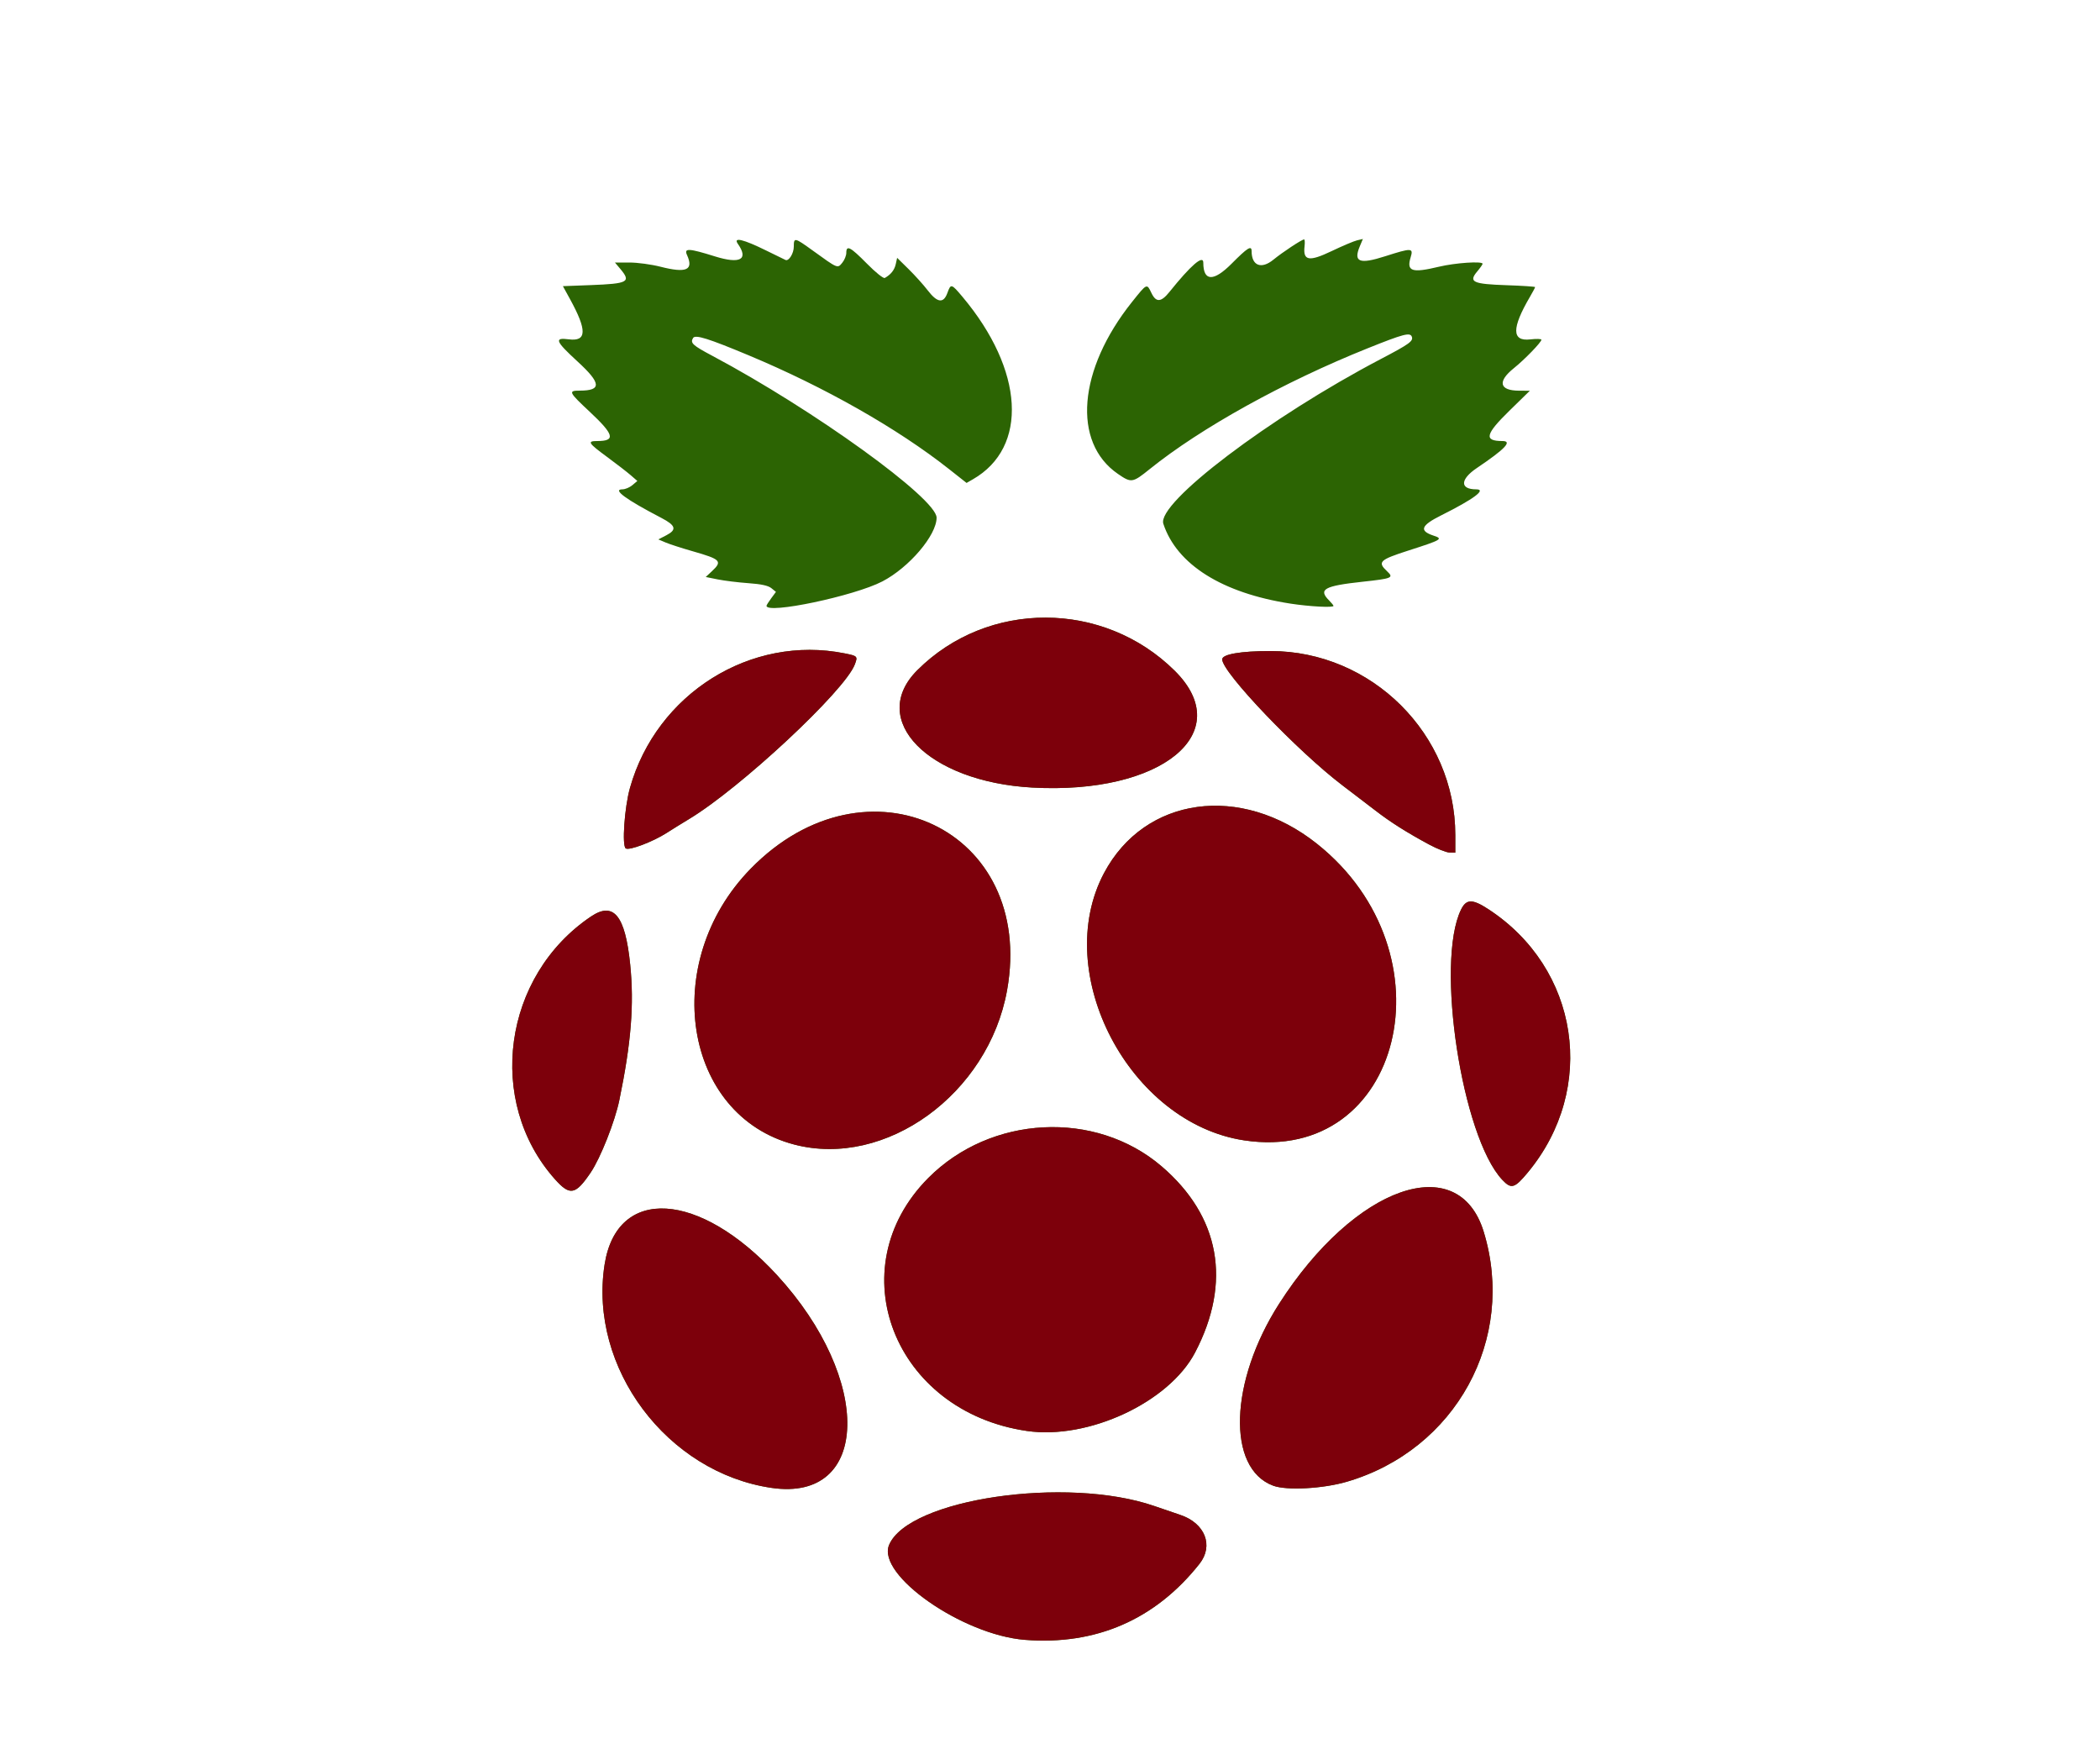 <?xml version="1.0" encoding="UTF-8" standalone="no"?>
<!-- Created with Inkscape (http://www.inkscape.org/) -->

<svg
   xmlns:dc="http://purl.org/dc/elements/1.1/"
   xmlns:cc="http://creativecommons.org/ns#"
   xmlns:rdf="http://www.w3.org/1999/02/22-rdf-syntax-ns#"
   xmlns:svg="http://www.w3.org/2000/svg"
   xmlns="http://www.w3.org/2000/svg"
   xmlns:xlink="http://www.w3.org/1999/xlink"
   xmlns:sodipodi="http://sodipodi.sourceforge.net/DTD/sodipodi-0.dtd"
   xmlns:inkscape="http://www.inkscape.org/namespaces/inkscape"
   id="svg2"
   version="1.1"
   inkscape:version="0.91 r13725"
   width="1000"
   height="833"
   viewBox="0 0 1000 833"
   sodipodi:docname="FPRXVESIJ0EHOOA.RECT2100.jpg.svg">
  <defs
     id="defs6" />
  <sodipodi:namedview
     pagecolor="#ffffff"
     bordercolor="#666666"
     borderopacity="1"
     objecttolerance="10"
     gridtolerance="10"
     guidetolerance="10"
     inkscape:pageopacity="0"
     inkscape:pageshadow="2"
     inkscape:window-width="640"
     inkscape:window-height="480"
     id="namedview4"
     showgrid="false"
     inkscape:zoom="0.56662665"
     inkscape:cx="574.40484"
     inkscape:cy="398.41303"
     inkscape:window-x="498"
     inkscape:window-y="143"
     inkscape:window-maximized="0"
     inkscape:current-layer="svg2"
     showguides="false" />
  <g
     id="g3469">
    <path
       style="fill:#2c6403"
       d="m 488,780.824 c -29.711,-2.362 -70.583,-30.919 -64.634,-45.159 9.164,-21.932 84.455,-33.004 126.288,-18.571 4.865,1.678 10.421,3.578 12.346,4.221 11.856,3.959 16.053,14.652 9.165,23.345 C 550.142,771.192 521.809,783.512 488,780.824 Z M 367.466,708.477 c -49.865,-7.277 -87.244,-57.239 -79.564,-106.348 5.869,-37.527 45.125,-35.154 82.045,4.959 45.825,49.79 44.395,108.229 -2.481,101.388 z m 238.8,-1.062 c -22.183,-8.229 -20.818,-49.692 2.853,-86.642 36.013,-56.218 85.421,-73.575 97.424,-34.225 15.575,51.062 -13.315,103.796 -65.19,118.995 -11.392,3.338 -28.653,4.259 -35.087,1.872 z M 489,681.363 C 425.685,672.118 399.145,604.124 442,560.952 471.773,530.959 521.603,528.415 553.063,555.281 580.961,579.105 586.629,610.483 569.089,644 556.676,667.721 518.273,685.637 489,681.363 Z M 264.259,561.501 c -33.005,-37.031 -24.794,-96.844 17.173,-125.107 10.76,-7.246 16.28,-0.507 18.648,22.77 1.943,19.101 0.483,37.4 -5.159,64.674 -2.119,10.244 -8.961,27.534 -13.634,34.456 -7.234,10.716 -9.889,11.216 -17.028,3.206 z M 715.343,561.75 c -19.219,-20.486 -31.888,-103.527 -19.622,-128.612 2.49,-5.093 5.373,-5.172 12.804,-0.354 43.524,28.222 52.198,85.429 19.023,125.466 -6.33,7.639 -7.9,8.09 -12.206,3.5 z M 378.202,544.978 c -52.807,-13.834 -64.332,-86.648 -20.78,-131.285 55.338,-56.717 135.857,-18.608 122.14,57.807 -8.868,49.404 -57.814,84.886 -101.36,73.478 z M 592.5,542.998 c -54.702,-8.227 -92.118,-79.564 -66.764,-127.292 19.378,-36.479 65.132,-42.772 101.379,-13.944 65.337,51.964 40.682,152.561 -34.614,141.236 z m 88,-140.895 C 669.869,396.371 662.173,391.501 655,385.969 651.425,383.212 644.45,377.887 639.5,374.137 617.995,357.843 582,320.176 582,313.967 582,311.521 590.823,310 605.007,310 653.211,310 693,349.614 693,397.607 l 0,8.393 -2.75,-0.061 c -1.512,-0.033 -5.9,-1.759 -9.75,-3.836 z m -382.509,1.891 c -1.891,-1.168 -0.619,-19.542 1.995,-28.821 12.652,-44.917 57.569,-73.052 102.264,-64.058 6.137,1.235 6.271,1.384 4.779,5.308 -4.763,12.528 -54.624,58.996 -79.029,73.651 -3.025,1.817 -7.792,4.77 -10.594,6.564 -6.538,4.185 -17.702,8.415 -19.415,7.356 z M 491.5,374.998 c -49.571,-2.767 -78.378,-32.206 -54.68,-55.88 33.513,-33.479 88.636,-33.358 122.571,0.269 29.814,29.543 -6.213,59.054 -67.891,55.611 z M 365,288.46 c 0,-0.297 1.012,-1.911 2.25,-3.587 l 2.25,-3.046 -2.169,-1.758 c -1.524,-1.235 -4.796,-1.946 -11,-2.391 -4.857,-0.348 -11.403,-1.152 -14.547,-1.787 l -5.715,-1.154 2.965,-2.77 c 5.072,-4.738 4.186,-5.665 -9.024,-9.434 -5.219,-1.489 -11.069,-3.377 -13,-4.196 l -3.51,-1.489 3.813,-1.98 c 5.085,-2.641 4.512,-4.668 -2.322,-8.226 C 298.032,237.813 291.469,233 296.389,233 c 1.314,0 3.452,-0.897 4.75,-1.993 l 2.361,-1.993 -3.181,-2.757 c -1.749,-1.516 -6.812,-5.429 -11.25,-8.695 C 280.059,210.93 279.488,210 284.429,210 c 8.847,0 8.048,-3.041 -3.679,-14.002 C 270.785,186.684 270.465,186 276.066,186 c 10.532,0 10.263,-3.502 -1.066,-13.89 -10.505,-9.634 -11.24,-11.476 -4.207,-10.543 8.666,1.15 8.838,-4.226 0.617,-19.187 l -3.363,-6.12 13.226,-0.503 c 17.854,-0.679 19.346,-1.49 14.138,-7.68 L 292.822,125 l 6.929,0 c 3.811,0 10.448,0.9 14.749,2 12.365,3.162 15.916,1.598 12.648,-5.574 -1.529,-3.356 0.818,-3.243 13.218,0.633 12.089,3.779 16.241,1.535 11.001,-5.945 -2.372,-3.386 2.574,-2.214 13.576,3.218 4.644,2.293 8.754,4.301 9.134,4.463 1.561,0.666 3.922,-3.167 3.922,-6.366 0,-4.456 0.368,-4.381 8.952,1.821 12.088,8.735 11.852,8.637 14.109,5.889 1.067,-1.298 1.939,-3.436 1.939,-4.75 0,-3.854 1.937,-2.843 9.788,5.111 4.232,4.287 7.898,7.221 8.557,6.848 2.88,-1.627 4.592,-3.787 5.202,-6.564 l 0.661,-3.009 5.458,5.363 c 3.002,2.95 7.097,7.5 9.101,10.113 4.569,5.957 7.524,6.351 9.369,1.25 1.638,-4.53 1.896,-4.467 7.125,1.75 29.431,34.988 31.551,71.75 5.017,86.977 l -3.01,1.727 -8.384,-6.615 C 427.352,203.986 392.706,184.315 356.5,169.186 c -19.144,-8 -25.397,-9.957 -26.44,-8.277 -1.487,2.397 -0.322,3.478 9.211,8.547 C 387.356,195.025 446,237.354 446,246.492 c 0,8.372 -13.048,23.709 -25.829,30.358 C 406.82,283.796 365,292.596 365,288.46 Z m 249.5,-1.043 c -32.502,-5.018 -54.123,-18.595 -60.531,-38.01 -3.258,-9.873 50.713,-50.763 103.531,-78.438 13.654,-7.154 15.596,-8.554 14.789,-10.659 -0.821,-2.14 -3.946,-1.316 -21.081,5.555 -39.804,15.961 -79.384,37.901 -103.708,57.488 -8.2,6.603 -8.764,6.689 -15.141,2.314 -21.9,-15.024 -19.062,-49.64 6.718,-81.916 7.131,-8.928 7.016,-8.875 9.222,-4.25 2.195,4.604 4.581,4.477 8.544,-0.454 C 567.11,126.27 573,121.173 573,125.066 c 0,8.978 4.875,9.148 13.495,0.471 7.547,-7.596 9.505,-8.829 9.505,-5.987 0,7.002 4.627,8.817 10.404,4.082 C 610.706,120.107 619.957,114 620.995,114 c 0.332,0 0.432,1.472 0.222,3.27 -0.808,6.925 2.112,7.444 12.891,2.293 5.166,-2.469 10.627,-4.779 12.136,-5.133 l 2.744,-0.644 -1.484,3.551 c -3.118,7.461 -0.152,8.605 12.12,4.674 12.585,-4.031 13.492,-3.998 12.128,0.449 -2.075,6.761 0.527,7.642 13.436,4.547 C 692.984,125.138 706,124.261 706,125.606 c 0,0.333 -1.153,1.976 -2.563,3.651 -4.227,5.023 -2.142,5.996 14.02,6.545 7.449,0.253 13.543,0.658 13.543,0.901 0,0.243 -1.105,2.326 -2.455,4.63 -8.767,14.959 -8.713,21.315 0.17,20.271 2.906,-0.342 5.284,-0.27 5.284,0.159 0,1.194 -7.937,9.391 -13.142,13.572 -7.882,6.332 -6.889,10.645 2.463,10.691 l 5.179,0.026 -9.75,9.535 C 707.25,206.832 706.521,210 715.434,210 720.32,210 716.762,213.756 703.25,222.862 695.267,228.242 695.119,233 702.934,233 c 5.089,0 -1.133,4.632 -16.61,12.365 -9.747,4.87 -10.68,7.373 -3.616,9.704 4.612,1.522 3.848,1.972 -11.958,7.048 -13.91,4.467 -14.944,5.473 -10.209,9.922 3.266,3.068 2.416,3.428 -11.716,4.962 -18.326,1.988 -21.212,3.613 -15.887,8.938 C 634.072,287.072 635,288.225 635,288.5 c 0,0.923 -11.415,0.319 -20.5,-1.083 z"
       id="path3473"
       inkscape:connector-curvature="0" />
    <path
       style="fill:#7d000b"
       d="m 488,780.824 c -29.711,-2.362 -70.583,-30.919 -64.634,-45.159 9.164,-21.932 84.455,-33.004 126.288,-18.571 4.865,1.678 10.421,3.578 12.346,4.221 11.856,3.959 16.053,14.652 9.165,23.345 C 550.142,771.192 521.809,783.512 488,780.824 Z M 367.466,708.477 c -49.865,-7.277 -87.244,-57.239 -79.564,-106.348 5.869,-37.527 45.125,-35.154 82.045,4.959 45.825,49.79 44.395,108.229 -2.481,101.388 z m 238.8,-1.062 c -22.183,-8.229 -20.818,-49.692 2.853,-86.642 36.013,-56.218 85.421,-73.575 97.424,-34.225 15.575,51.062 -13.315,103.796 -65.19,118.995 -11.392,3.338 -28.653,4.259 -35.087,1.872 z M 489,681.363 C 425.685,672.118 399.145,604.124 442,560.952 471.773,530.959 521.603,528.415 553.063,555.281 580.961,579.105 586.629,610.483 569.089,644 556.676,667.721 518.273,685.637 489,681.363 Z M 264.259,561.501 c -33.005,-37.031 -24.794,-96.844 17.173,-125.107 10.76,-7.246 16.28,-0.507 18.648,22.77 1.943,19.101 0.483,37.4 -5.159,64.674 -2.119,10.244 -8.961,27.534 -13.634,34.456 -7.234,10.716 -9.889,11.216 -17.028,3.206 z M 715.343,561.75 c -19.219,-20.486 -31.888,-103.527 -19.622,-128.612 2.49,-5.093 5.373,-5.172 12.804,-0.354 43.524,28.222 52.198,85.429 19.023,125.466 -6.33,7.639 -7.9,8.09 -12.206,3.5 z M 378.202,544.978 c -52.807,-13.834 -64.332,-86.648 -20.78,-131.285 55.338,-56.717 135.857,-18.608 122.14,57.807 -8.868,49.404 -57.814,84.886 -101.36,73.478 z M 592.5,542.998 c -54.702,-8.227 -92.118,-79.564 -66.764,-127.292 19.378,-36.479 65.132,-42.772 101.379,-13.944 65.337,51.964 40.682,152.561 -34.614,141.236 z m 88,-140.895 C 669.869,396.371 662.173,391.501 655,385.969 651.425,383.212 644.45,377.887 639.5,374.137 617.995,357.843 582,320.176 582,313.967 582,311.521 590.823,310 605.007,310 653.211,310 693,349.614 693,397.607 l 0,8.393 -2.75,-0.061 c -1.512,-0.033 -5.9,-1.759 -9.75,-3.836 z m -382.509,1.891 c -1.891,-1.168 -0.619,-19.542 1.995,-28.821 12.652,-44.917 57.569,-73.052 102.264,-64.058 6.137,1.235 6.271,1.384 4.779,5.308 -4.763,12.528 -54.624,58.996 -79.029,73.651 -3.025,1.817 -7.792,4.77 -10.594,6.564 -6.538,4.185 -17.702,8.415 -19.415,7.356 z M 491.5,374.998 c -49.571,-2.767 -78.378,-32.206 -54.68,-55.88 33.513,-33.479 88.636,-33.358 122.571,0.269 29.814,29.543 -6.213,59.054 -67.891,55.611 z"
       id="path3471"
       inkscape:connector-curvature="0" />
  </g>
</svg>
